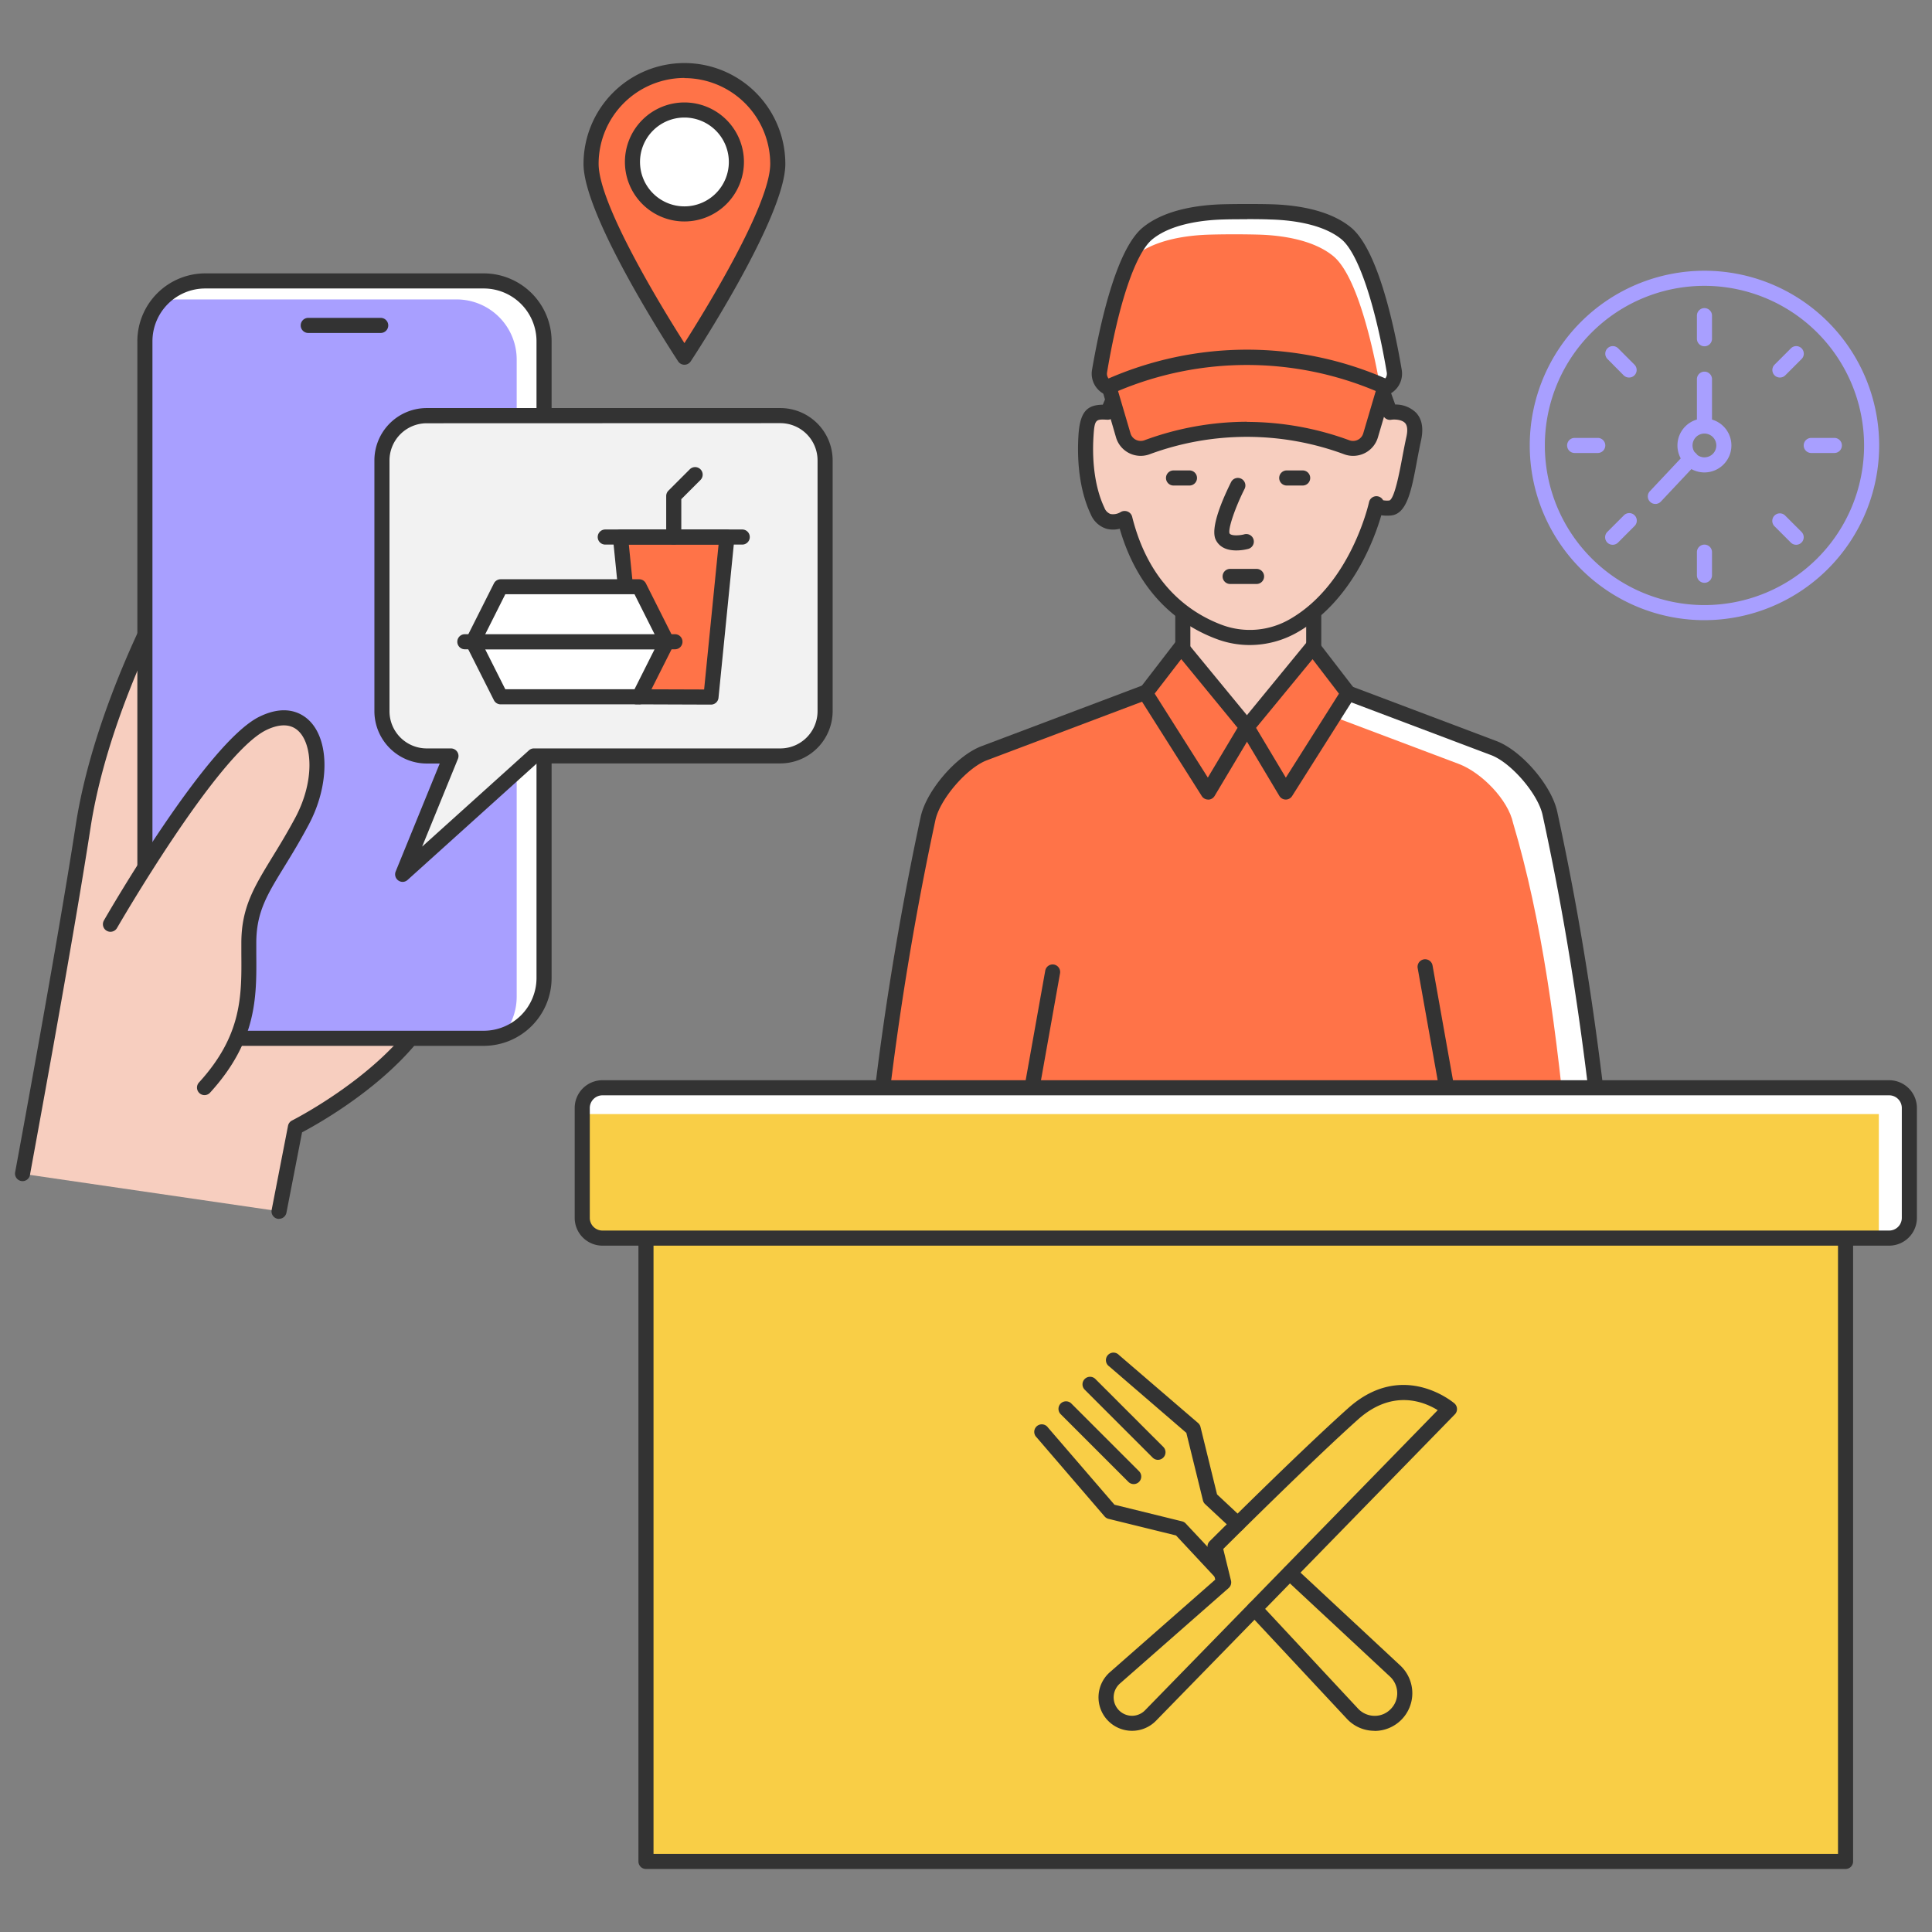 <svg xmlns="http://www.w3.org/2000/svg" viewBox="0 0 512 512" id="food-ordering"><rect x="0" y="0" width="512" height="512" fill="#808080" stroke="none"/><g data-name="Layer 1"><path fill="#a89fff" d="M451.7,164.35a46.3,46.3,0,1,1,46.3-46.3A46.36,46.36,0,0,1,451.7,164.35Zm0-88.6a42.3,42.3,0,1,0,42.3,42.3A42.35,42.35,0,0,0,451.7,75.75Z"></path><path fill="#a89fff" d="M451.7 91.77a2 2 0 01-2-2V83.65a2 2 0 014 0v6.12A2 2 0 01451.7 91.77zM451.7 154.45a2 2 0 01-2-2v-6.12a2 2 0 114 0v6.12A2 2 0 01451.7 154.45zM486.1 120.05H480a2 2 0 010-4h6.12a2 2 0 010 4zM423.42 120.05H417.3a2 2 0 010-4h6.12a2 2 0 010 4zM471.69 100.05a2 2 0 01-1.41-.58 2 2 0 010-2.83l4.33-4.33a2 2 0 012.83 2.83l-4.33 4.33A2 2 0 01471.69 100.05zM427.37 144.37a2 2 0 01-1.41-.58 2 2 0 010-2.83l4.33-4.33a2 2 0 112.82 2.83l-4.32 4.33A2 2 0 01427.37 144.37zM476 144.37a2 2 0 01-1.41-.58l-4.33-4.33a2 2 0 012.83-2.83l4.33 4.33a2 2 0 01-1.42 3.41zM431.7 100.05a2 2 0 01-1.41-.58L426 95.14a2 2 0 112.83-2.83l4.32 4.33a2 2 0 01-1.41 3.41zM451.7 125.2a7.15 7.15 0 117.14-7.15A7.16 7.16 0 01451.7 125.2zm0-10.3a3.15 3.15 0 103.14 3.15A3.15 3.15 0 00451.7 114.9z"></path><path fill="#a89fff" d="M451.7 114.9a2 2 0 01-2-2V100.49a2 2 0 114 0V112.9A2 2 0 01451.7 114.9zM438.69 133.55a2 2 0 01-1.46-3.37l9.32-9.91a2 2 0 112.91 2.74l-9.31 9.91A2 2 0 01438.69 133.55z"></path><path fill="#333" d="M415.47,358.63H323.54a2,2,0,0,1-2-2v-53.8a2,2,0,0,1,4,0v51.8h87.93v-47.9a2,2,0,0,1,4,0v49.9A2,2,0,0,1,415.47,358.63Z"></path><rect width="34.69" height="52.67" x="313.46" y="153.71" fill="#f7cebf"></rect><path fill="#f7cebf" d="M374.67,116.15c-1.8,8.12-2.7,18.19-6.31,18.47s-3.6-1.12-3.6-1.12S360,155.88,343,165.75a23.24,23.24,0,0,1-19.7,1.77c-8.48-3.13-20.38-10.9-25.17-30.1,0,0-4.8,3.08-7.2-2s-3.58-12-3.09-19.92c.4-6.38,2.19-6.45,5.79-6.27l8.73-20.77c13.45-2.17,21.89,1.22,26.1-4.1,0,0,13,4.43,32.44,4.1l7.51,20.77S376.47,108,374.67,116.15Z"></path><path fill="#333" d="M331.18,170.94a24.89,24.89,0,0,1-8.62-1.54c-9-3.32-20.56-11.09-25.82-29.28a6.86,6.86,0,0,1-3.52,0,6.64,6.64,0,0,1-4.15-3.8c-2.61-5.47-3.77-12.9-3.27-20.91.4-6.51,2.42-8.09,6.46-8.17l8.21-19.52a2,2,0,0,1,1.52-1.2,83.78,83.78,0,0,1,13.79-.87c6,0,9.18-.11,11.06-2.49a2,2,0,0,1,2.21-.66c.13,0,13,4.32,31.77,4a2,2,0,0,1,1.92,1.32l7,19.38a7.75,7.75,0,0,1,5.53,2.17c1.59,1.7,2,4.13,1.35,7.22-.38,1.74-.74,3.61-1.08,5.42-1.49,8-2.68,14.27-7,14.61a10.45,10.45,0,0,1-2.48-.07c-1.85,6.39-7.81,22.67-22.08,30.93A25.5,25.5,0,0,1,331.18,170.94Zm-33.1-35.52a1.93,1.93,0,0,1,.75.15,2,2,0,0,1,1.2,1.36c4.5,18.1,15.49,25.6,23.91,28.72a21.21,21.21,0,0,0,18-1.63c16.1-9.32,20.82-30.72,20.87-30.94a2,2,0,0,1,2.16-1.57,2,2,0,0,1,1.57,1.06,5.57,5.57,0,0,0,1.67.06c1.36-.5,2.69-7.56,3.4-11.36.35-1.84.71-3.74,1.11-5.55.26-1.18.41-2.77-.36-3.61-.93-1-3-1-3.71-.86a2,2,0,0,1-2.17-1.3l-7-19.43A109.16,109.16,0,0,1,329,86.68c-3.16,3-7.67,3-13.24,3a82.2,82.2,0,0,0-12.06.66L295.42,110a2,2,0,0,1-1.94,1.23c-3.09-.16-3.41-.17-3.69,4.39-.46,7.34.57,14.07,2.89,18.93a2.79,2.79,0,0,0,1.62,1.67,3.83,3.83,0,0,0,2.72-.54A2,2,0,0,1,298.08,135.42Zm68.68-1.93Z"></path><path fill="#ff7348" d="M369.5,98.33c-1.63-9.61-5.92-30.89-12.75-36.49-5.46-4.48-14.13-5.55-20-5.7-3.7-.1-8.8-.09-12.4,0-5.88.14-14.69,1.18-20.21,5.71-6.83,5.6-11.12,26.88-12.75,36.49a4.09,4.09,0,0,0,4,4.77h70.08A4.08,4.08,0,0,0,369.5,98.33Z"></path><path fill="#fff" d="M365.84,103.07c-1.77-10.11-6-29.84-12.51-35.2-5.46-4.48-14.14-5.55-20-5.7-3.7-.1-8.8-.1-12.41,0-5.88.14-14.68,1.17-20.21,5.71a11.45,11.45,0,0,0-1.72,1.8c1.51-3.44,3.22-6.26,5.14-7.84,5.53-4.52,14.33-5.56,20.22-5.69,3.6-.09,8.7-.1,12.4,0,5.88.15,14.56,1.22,20,5.69,6.83,5.6,11.11,26.89,12.75,36.51A4.06,4.06,0,0,1,365.84,103.07Z"></path><path fill="#333" d="M365.48,105.1H295.4a6.07,6.07,0,0,1-6-7.1c2-11.57,6.32-31.86,13.45-37.71,5.87-4.81,14.9-6,21.44-6.16,3.85-.09,9-.09,12.5,0,6.47.17,15.41,1.37,21.23,6.15,7.13,5.85,11.49,26.14,13.45,37.71h0a6.07,6.07,0,0,1-6,7.1Zm-34.94-47c-2.13,0-4.3,0-6.16.06-4.84.11-13.74.95-19,5.26-4.41,3.61-8.91,16.8-12,35.28a2.08,2.08,0,0,0,2,2.43h70.08a2,2,0,0,0,1.58-.74,2.06,2.06,0,0,0,.47-1.69h0c-3.14-18.48-7.64-31.67-12-35.28-5.2-4.28-14-5.13-18.8-5.25C334.93,58.09,332.75,58.07,330.54,58.07Z"></path><path fill="#ff7348" d="M356.92,118.52a76.36,76.36,0,0,0-53,0,4.81,4.81,0,0,1-6.27-3.16q-1.9-6.47-3.82-12.92a89.81,89.81,0,0,1,73.15,0q-1.9,6.47-3.82,12.92A4.81,4.81,0,0,1,356.92,118.52Z"></path><path fill="#333" d="M358.57,120.81a6.76,6.76,0,0,1-2.34-.42,74.32,74.32,0,0,0-51.59,0,6.81,6.81,0,0,1-8.88-4.46L292,103a2,2,0,0,1,1.11-2.4,92,92,0,0,1,74.75,0,2,2,0,0,1,1.11,2.4l-3.81,12.91a6.83,6.83,0,0,1-3.46,4.16A6.91,6.91,0,0,1,358.57,120.81Zm-28.13-9a78.86,78.86,0,0,1,27.16,4.87,2.84,2.84,0,0,0,2.25-.13,2.79,2.79,0,0,0,1.43-1.72l3.31-11.21a88,88,0,0,0-68.3,0l3.3,11.21a2.78,2.78,0,0,0,1.44,1.72,2.82,2.82,0,0,0,2.24.13A78.87,78.87,0,0,1,330.44,111.77Z"></path><path fill="#f7cebf" d="M328,128.66s-5.41,10.81-4.05,13.52,6.26,1.35,6.26,1.35"></path><path fill="#333" d="M327.63 145.87c-2 0-4.3-.54-5.43-2.8-1.57-3.13 1.87-10.93 4.05-15.31a2 2 0 013.58 1.79c-2.52 5-4.4 10.55-4 11.78.38.76 2.76.59 3.92.27a2 2 0 011.06 3.86A12.77 12.77 0 01327.63 145.87zM333 154.76h-7a2 2 0 010-4h7a2 2 0 010 4zM345.2 128.67H341a2 2 0 010-4h4.22a2 2 0 110 4zM315.19 128.67H311a2 2 0 010-4h4.22a2 2 0 110 4zM348.15 177a2 2 0 01-2-2V162.57a2 2 0 014 0V175A2 2 0 01348.15 177zM313.46 177a2 2 0 01-2-2V162.57a2 2 0 014 0V175A2 2 0 01313.46 177z"></path><polygon fill="#ff7348" points="389.61 307.62 389.61 296.98 386.83 204.27 331.31 192.69 270.9 206.37 270.9 307.62 389.61 307.62"></polygon><path fill="#ff7348" d="M386.89,307.62h38.52c-3.24-36.38-7.27-67.11-15.16-93.67-1.35-6.28-8.44-13.45-14.44-15.71l-47.16-17.8-10.82,37.14,40.76,43.18Z"></path><path fill="#fff" d="M401,218.17c7.59,25.52,11.61,54.91,14.78,89.45h9.6c-3.24-36.38-7.27-67.11-15.16-93.67-1.35-6.27-8.44-13.44-14.44-15.71l-47.16-17.8-2,6.94,40,15.08C392.59,204.73,399.68,211.9,401,218.17Z"></path><path fill="#333" d="M379.64 255.86a2 2 0 00-3.94.71l9.1 51.05h4.06zM348 182.31l47.15 17.8c5.32 2 12.46 10.31 13.65 15.88 6.62 30.5 10.86 59 14.24 91.63h4c-3.4-32.92-7.67-61.68-14.35-92.48-1.49-7-9.49-16.26-16.15-18.77l-47.15-17.8a2 2 0 10-1.41 3.74z"></path><path fill="#ff7348" d="M269.4,307.62l8.13-45.48L337.83,218l-30.1-36.15-47.56,17.8c-6.06,2.27-13.21,9.44-14.57,15.71-7.86,26.22-11.92,56.52-15.17,92.3Z"></path><path fill="#333" d="M279.32 255.62a2 2 0 00-2.32 1.62l-9 50.38h4.07l8.85-49.68A2 2 0 00279.32 255.62zM233.79 307.62a810.69 810.69 0 0114.1-90.27c1.19-5.55 8.33-13.86 13.65-15.87l47.15-17.8a2 2 0 10-1.41-3.74l-47.15 17.8c-6.67 2.51-14.66 11.81-16.15 18.77a815.75 815.75 0 00-14.21 91.11z"></path><polygon fill="#ff7348" points="347.85 171.45 330.44 192.69 340.71 209.89 357.28 183.7 347.85 171.45"></polygon><path fill="#333" d="M340.71,211.89h0a2,2,0,0,1-1.69-1l-10.27-17.2a2,2,0,0,1,.17-2.29l17.41-21.24a2.14,2.14,0,0,1,1.58-.73,2,2,0,0,1,1.55.78l9.43,12.25a2,2,0,0,1,.11,2.29L342.4,211A2,2,0,0,1,340.71,211.89Zm-7.84-19,7.89,13.2,14.08-22.26-7-9.14Z"></path><polygon fill="#ff7348" points="313.02 171.45 330.44 192.69 320.17 209.89 303.59 183.7 313.02 171.45"></polygon><path fill="#333" d="M320.17,211.89a2,2,0,0,1-1.69-.93L301.9,184.77a2,2,0,0,1,.11-2.29l9.43-12.25a2,2,0,0,1,3.13,0L332,191.42a2,2,0,0,1,.17,2.29l-10.27,17.2a2,2,0,0,1-1.69,1ZM306,183.81l14.09,22.26,7.88-13.2-14.93-18.2Z"></path><rect width="317.9" height="182.39" x="171.19" y="310.9" fill="#f9ce46"></rect><path fill="#333" d="M489.09,495.3H171.19a2,2,0,0,1-2-2V310.9a2,2,0,0,1,2-2h317.9a2,2,0,0,1,2,2V493.3A2,2,0,0,1,489.09,495.3Zm-315.9-4h313.9V312.9H173.19Z"></path><rect width="351.72" height="39.83" x="154.28" y="288.27" fill="#f9ce46" rx="5.35"></rect><path fill="#fff" d="M506,293.63v29.13a5.34,5.34,0,0,1-5.35,5.35h-2.74V295.24H154.28v-1.61a5.34,5.34,0,0,1,5.35-5.35h341A5.34,5.34,0,0,1,506,293.63Z"></path><path fill="#333" d="M500.65,330.11h-341a7.36,7.36,0,0,1-7.35-7.35V293.63a7.36,7.36,0,0,1,7.35-7.36h341a7.36,7.36,0,0,1,7.35,7.36v29.13A7.36,7.36,0,0,1,500.65,330.11Zm-341-39.84a3.37,3.37,0,0,0-3.35,3.36v29.13a3.36,3.36,0,0,0,3.35,3.35h341a3.36,3.36,0,0,0,3.35-3.35V293.63a3.36,3.36,0,0,0-3.35-3.36Z"></path><path fill="#f7cebf" d="M44.93,155.35S27,186.87,22.07,219,6,311.08,6,311.08L74,321l4.32-22.25s34.61-17.3,39.55-40.78Z"></path><path fill="#333" d="M74,323a1.58,1.58,0,0,1-.38,0A2,2,0,0,1,72,320.59l4.33-22.25a2,2,0,0,1,1.07-1.4c.33-.17,33-16.73,38.3-38.57L45.17,159.13C40.77,167.49,28,193.36,24,219.31c-4.89,31.8-16,91.54-16.07,92.14A2,2,0,0,1,4,310.72c.11-.6,11.18-60.28,16.06-92,4.94-32.13,22.92-64,23.1-64.34a2,2,0,0,1,3.37-.17l72.92,102.59a2,2,0,0,1,.33,1.57c-4.69,22.29-34.1,38.74-39.73,41.71l-4.14,21.29A2,2,0,0,1,74,323Z"></path><rect width="105.78" height="200.7" x="38.4" y="74.45" fill="#a89fff" rx="15.93"></rect><path fill="#fff" d="M144.18,90.39V259.22a15.93,15.93,0,0,1-11,15.15,15.82,15.82,0,0,0,3.75-10.25V95.29A15.94,15.94,0,0,0,121,79.35H47.07a15.8,15.8,0,0,0-4.93.78,15.88,15.88,0,0,1,12.19-5.68h73.91A15.94,15.94,0,0,1,144.18,90.39Z"></path><path fill="#333" d="M128.25,277.16H54.34A18,18,0,0,1,36.4,259.22V90.39A18,18,0,0,1,54.34,72.45h73.91a18,18,0,0,1,17.93,17.94V259.22A18,18,0,0,1,128.25,277.16ZM54.34,76.45A14,14,0,0,0,40.4,90.39V259.22a14,14,0,0,0,13.94,13.94h73.91a14,14,0,0,0,13.93-13.94V90.39a14,14,0,0,0-13.93-13.94Z"></path><path fill="#f7cebf" d="M69.65,191.69c-13.59,6.68-40.36,53.23-40.36,53.23-3.25,29.54,4.28,45,24.91,43.3,13-14.21,11.74-26,11.74-38.32s6.18-17.3,14.22-32.5S83.25,185,69.65,191.69Z"></path><path fill="#333" d="M54.2 290.22a2 2 0 01-1.47-3.35c11.4-12.49 11.32-22.93 11.23-34 0-1 0-2 0-3 0-9.3 3.38-14.79 8-22.39 1.92-3.12 4.09-6.65 6.41-11 5-9.53 4.4-19 .89-22.58-2.55-2.63-6.16-1.67-8.75-.4-12.89 6.33-39.24 52-39.5 52.43a2 2 0 01-3.47-2c1.1-1.93 27.23-47.16 41.21-54 7.2-3.53 11.47-.76 13.38 1.2 5.23 5.39 5.13 17.1-.22 27.23-2.39 4.51-4.59 8.11-6.54 11.28-4.64 7.56-7.45 12.12-7.45 20.29 0 1 0 2 0 2.95.09 11.34.19 23.06-12.28 36.72A2 2 0 0154.2 290.22zM100.89 88.24H81.69a2 2 0 010-4h19.2a2 2 0 010 4z"></path><path fill="#f2f2f2" d="M206.8,110.17H113.08A11.86,11.86,0,0,0,101.22,122v66.45a11.86,11.86,0,0,0,11.86,11.86h6.43l-12.8,31.37,34.79-31.37h65.3a11.86,11.86,0,0,0,11.86-11.86V122A11.86,11.86,0,0,0,206.8,110.17Z"></path><path fill="#333" d="M106.71,233.71a2,2,0,0,1-1.15-.37,2,2,0,0,1-.7-2.39l11.67-28.61h-3.45a13.88,13.88,0,0,1-13.86-13.86V122a13.88,13.88,0,0,1,13.86-13.86H206.8A13.88,13.88,0,0,1,220.66,122v66.45a13.88,13.88,0,0,1-13.86,13.86H142.26l-34.21,30.85A2,2,0,0,1,106.71,233.71Zm6.37-121.54a9.87,9.87,0,0,0-9.86,9.86v66.45a9.87,9.87,0,0,0,9.86,9.86h6.43a2,2,0,0,1,1.66.89,2,2,0,0,1,.19,1.87l-9.49,23.26,28.29-25.5a1.94,1.94,0,0,1,1.34-.52h65.3a9.87,9.87,0,0,0,9.86-9.86V122a9.87,9.87,0,0,0-9.86-9.86Z"></path><polyline fill="#ff7348" points="168.67 184.66 188.41 184.73 192.65 142.33 164.44 142.33 165.76 155.47"></polyline><path fill="#333" d="M188.42,186.73h0l-19.75-.07a2,2,0,0,1,0-4h0l17.93.06,3.83-38.39H166.65l1.1,10.95a2,2,0,0,1-4,.39l-1.32-13.14a2,2,0,0,1,2-2.2h28.21a2,2,0,0,1,2,2.2l-4.23,42.4A2,2,0,0,1,188.42,186.73Z"></path><path fill="#333" d="M196.7,144.32H160.4a2,2,0,0,1,0-4h36.3a2,2,0,0,1,0,4Z"></path><path fill="#333" d="M178.55,144.32a2,2,0,0,1-2-2V131.45a2,2,0,0,1,.58-1.41l5.67-5.67a2,2,0,1,1,2.83,2.83l-5.08,5.08v10A2,2,0,0,1,178.55,144.32Z"></path><polygon fill="#fff" points="169.38 184.66 132.68 184.66 125.34 170.07 176.72 170.07 169.38 184.66"></polygon><path fill="#333" d="M169.38,186.66h-36.7a2,2,0,0,1-1.79-1.1L123.55,171a2,2,0,0,1,1.79-2.9h51.38a2,2,0,0,1,1.79,2.9l-7.34,14.59A2,2,0,0,1,169.38,186.66Zm-35.47-4h34.24l5.32-10.59H128.58Z"></path><polyline fill="#fff" points="125.34 170.07 132.68 155.48 169.38 155.48 176.72 170.07"></polyline><path fill="#333" d="M176.72,172.07a2,2,0,0,1-1.79-1.1l-6.78-13.49H133.91L127.12,171a2,2,0,1,1-3.57-1.8l7.34-14.59a2,2,0,0,1,1.79-1.1h36.7a2,2,0,0,1,1.79,1.1l7.34,14.59a2,2,0,0,1-.89,2.69A2.08,2.08,0,0,1,176.72,172.07Z"></path><path fill="#333" d="M178.87,172.07H123.19a2,2,0,0,1,0-4h55.68a2,2,0,0,1,0,4Z"></path><path fill="#ff7348" d="M206.12,43.45c0,13.66-24.74,51.21-24.74,51.21s-24.74-37.55-24.74-51.21a24.74,24.74,0,1,1,49.48,0Z"></path><path fill="#333" d="M181.38,96.66a2,2,0,0,1-1.67-.9c-1-1.55-25.07-38.21-25.07-52.31a26.74,26.74,0,1,1,53.48,0c0,14.1-24.05,50.76-25.07,52.31A2,2,0,0,1,181.38,96.66Zm0-76a22.77,22.77,0,0,0-22.74,22.75c0,10.9,17.23,38.86,22.74,47.52,5.51-8.66,22.74-36.62,22.74-47.52A22.77,22.77,0,0,0,181.38,20.7Z"></path><circle cx="181.38" cy="42.92" r="13.77" fill="#fff"></circle><path fill="#333" d="M181.38 58.69a15.77 15.77 0 1115.77-15.77A15.78 15.78 0 01181.38 58.69zm0-27.54a11.77 11.77 0 1011.77 11.77A11.78 11.78 0 00181.38 31.15zM364.26 458.68h-.18a9.94 9.94 0 01-7.14-3.18L331 427.7A2 2 0 01334 425l25.9 27.8a6 6 0 004.28 1.91 5.81 5.81 0 004.34-1.76 5.91 5.91 0 001.76-4.23 6 6 0 00-1.91-4.4l-27.92-26a2 2 0 112.73-2.93l27.92 26a10.07 10.07 0 013.18 7.32 10 10 0 01-10 10z"></path><path fill="#333" d="M300,458.68a8.87,8.87,0,0,1-5.78-15.61l27.83-24.45-2-8.27a2,2,0,0,1,.52-1.9c.24-.23,23.44-23.42,36.71-35.27h0c14.54-13,28-1.38,28.17-1.26a2,2,0,0,1,.67,1.43,2,2,0,0,1-.57,1.47L306.37,456a8.85,8.85,0,0,1-6.3,2.68Zm24.17-48.19,2.05,8.36a2,2,0,0,1-.62,2l-28.76,25.26a4.88,4.88,0,0,0,3.17,8.59h0a4.83,4.83,0,0,0,3.46-1.48l77.54-79.51c-3.52-2.19-11.94-5.74-21.13,2.47C348.13,386.7,328.38,406.31,324.18,410.49Z"></path><path fill="#333" d="M322.22 418.23l-10.56-11.32-17.93-4.41a2 2 0 01-1-.63l-18-20.94a2 2 0 113-2.61l17.62 20.45 17.89 4.4a1.9 1.9 0 011 .58l11 11.75zM328 405.93a2 2 0 01-1.36-.54l-7.27-6.78a1.94 1.94 0 01-.58-1l-4.4-17.89-20.45-17.62a2 2 0 112.61-3l20.94 18a2 2 0 01.64 1l4.4 17.93 6.83 6.38a2 2 0 01-1.36 3.46zM300.44 393.3a2 2 0 01-1.41-.59l-18-18a2 2 0 012.82-2.83l18 18a2 2 0 01-1.42 3.42zM306.87 386.87a2 2 0 01-1.41-.59l-18-18a2 2 0 112.83-2.83l18 18a2 2 0 010 2.82A2 2 0 01306.87 386.87z"></path></g></svg>